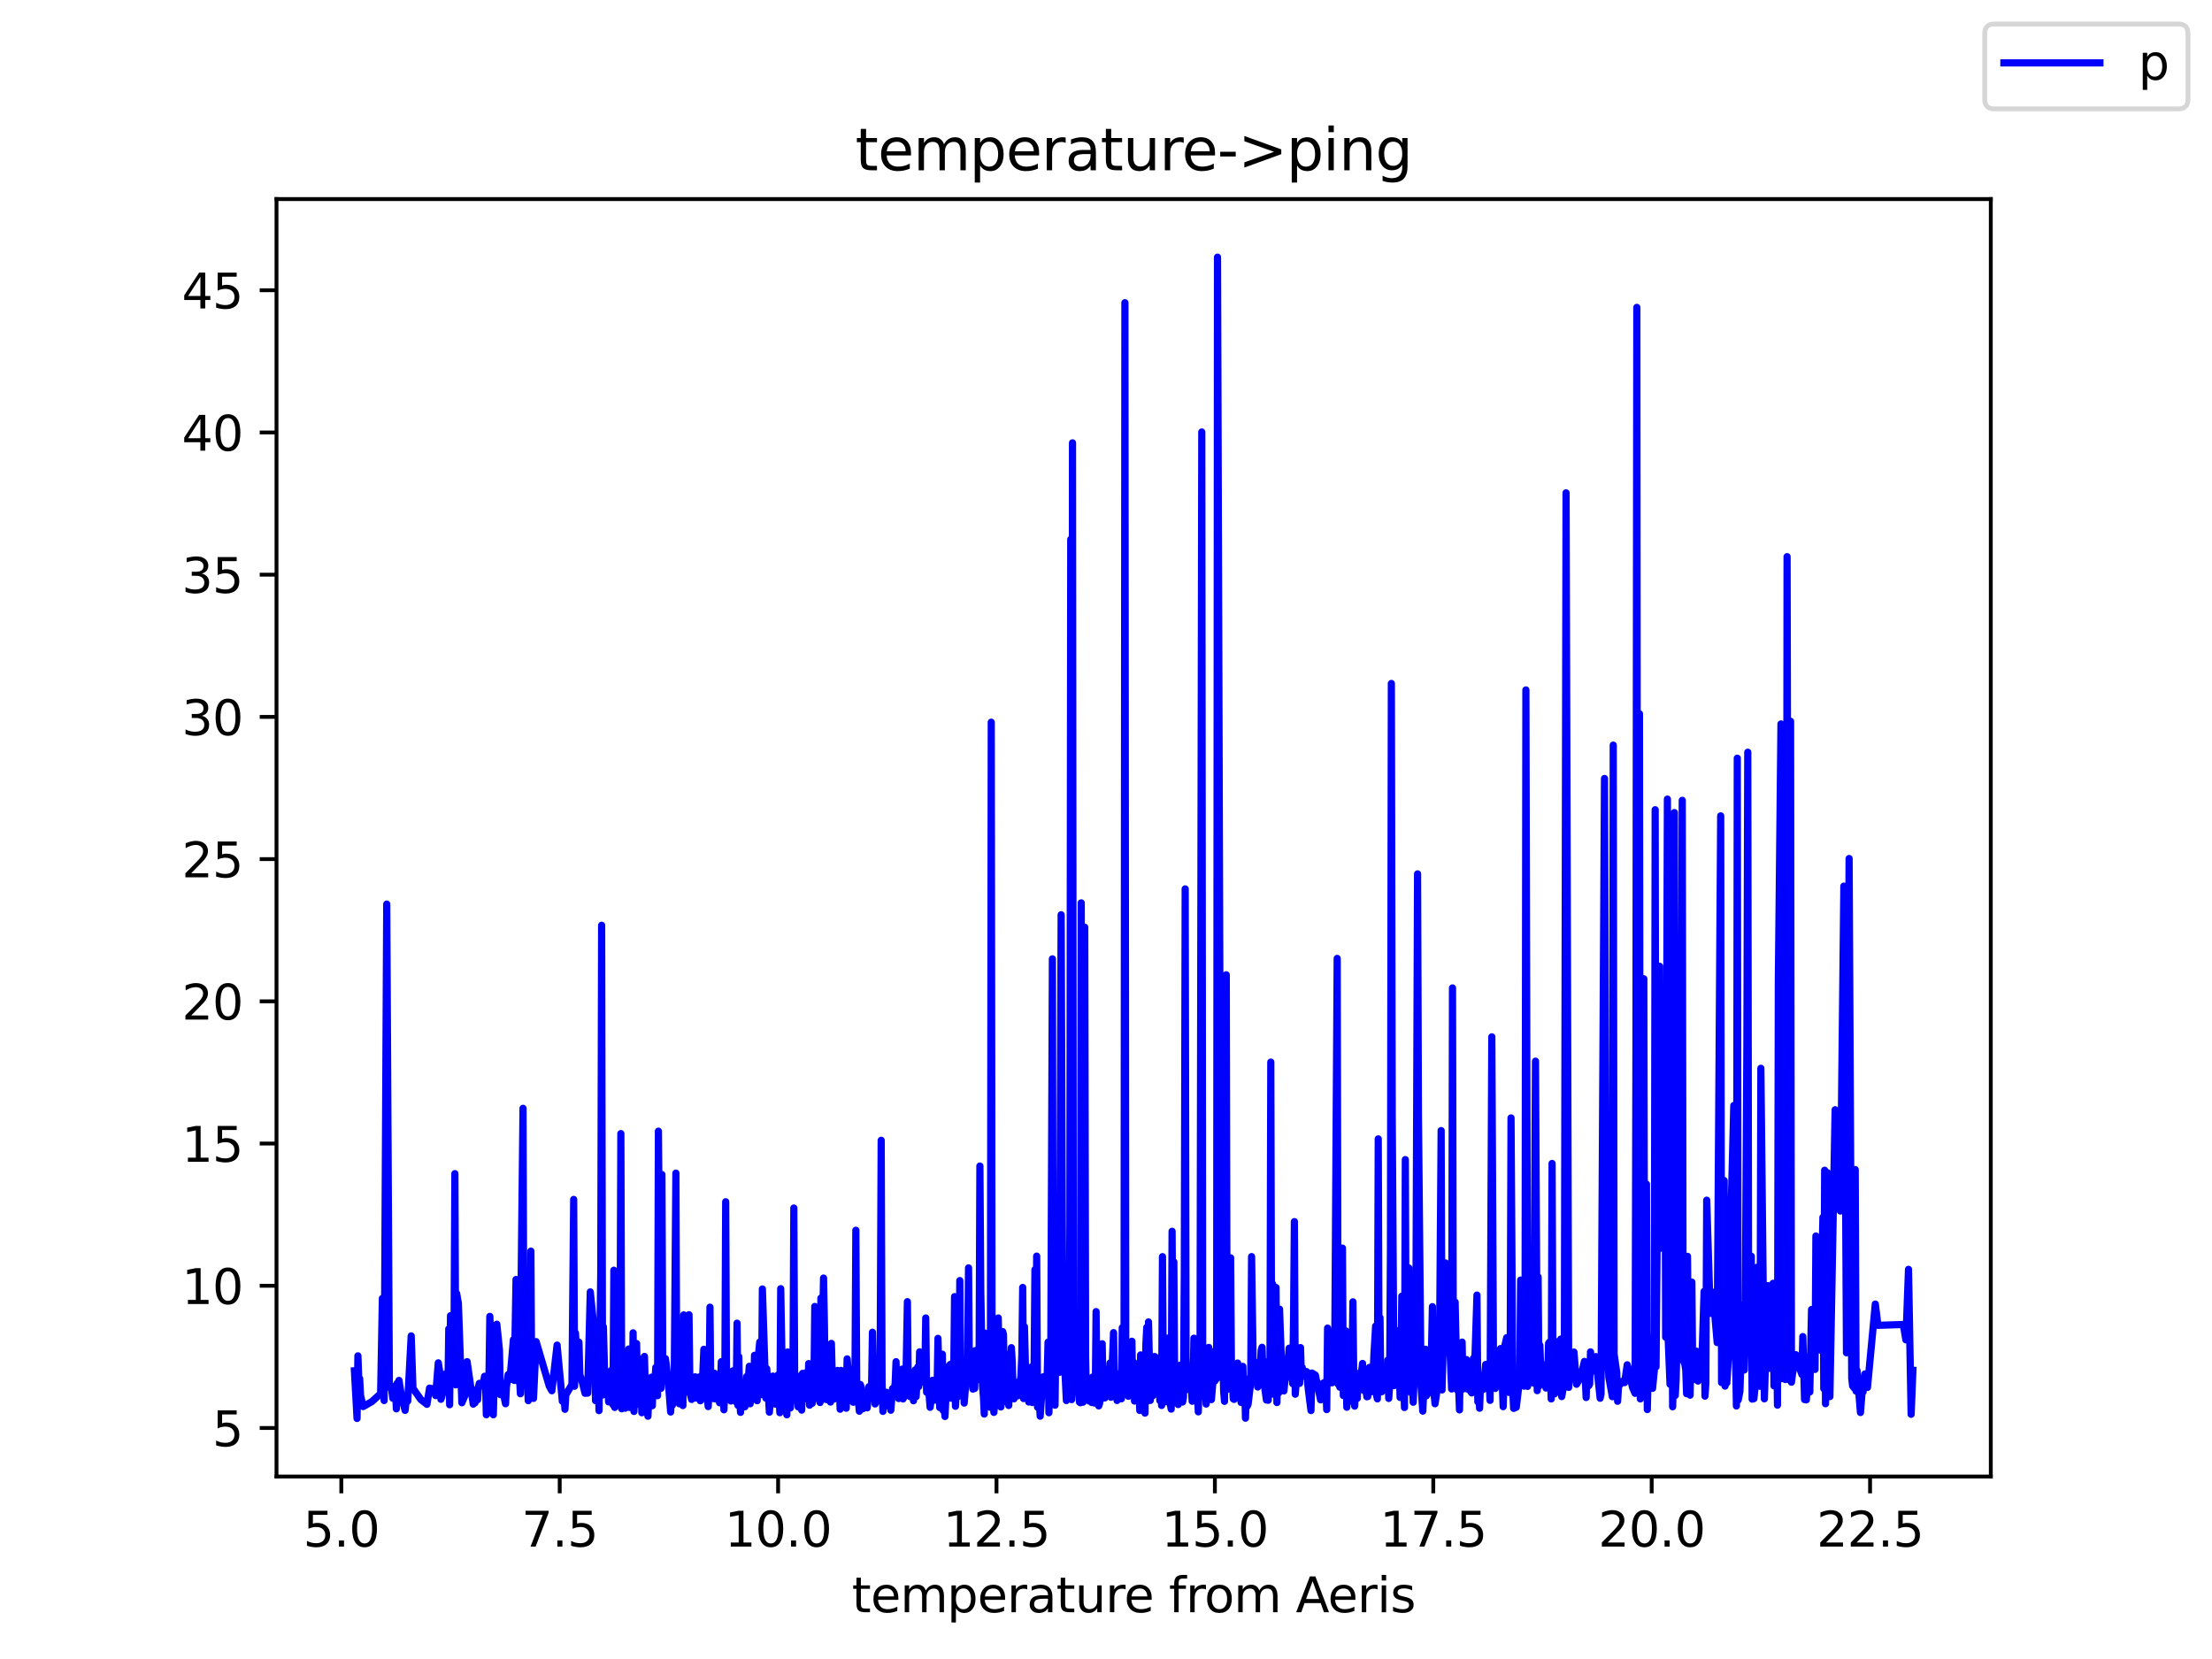 <?xml version="1.0" encoding="utf-8" standalone="no"?>
<!DOCTYPE svg PUBLIC "-//W3C//DTD SVG 1.1//EN"
  "http://www.w3.org/Graphics/SVG/1.1/DTD/svg11.dtd">
<svg height="345.6pt" version="1.1" viewBox="0 0 460.8 345.6" width="460.8pt" xmlns="http://www.w3.org/2000/svg" xmlns:xlink="http://www.w3.org/1999/xlink">
 <defs>
  <style type="text/css">*{stroke-linecap:butt;stroke-linejoin:round;}</style>
 </defs>
 <g id="figure_1">
  <g id="patch_1">
   <path d="M 0 345.6 
L 460.8 345.6 
L 460.8 0 
L 0 0 
z
" style="fill:#ffffff;"/>
  </g>
  <g id="axes_1">
   <g id="patch_2">
    <path d="M 57.6 307.584 
L 414.72 307.584 
L 414.72 41.472 
L 57.6 41.472 
z
" style="fill:#ffffff;"/>
   </g>
   <g id="matplotlib.axis_1">
    <g id="xtick_1">
     <g id="line2d_1">
      <defs>
       <path d="M 0 0 
L 0 3.5 
" id="mfbe398a4a6" style="stroke:#000000;stroke-width:0.8;"/>
      </defs>
      <g>
       <use style="stroke:#000000;stroke-width:0.8;" x="71.103" xlink:href="#mfbe398a4a6" y="307.584"/>
      </g>
     </g>
     <g id="text_1">
      <!-- 5.0 -->
      <g transform="translate(63.151 322.182)scale(0.1 -0.1)">
       <defs>
        <path d="M 691 4666 
L 3169 4666 
L 3169 4134 
L 1269 4134 
L 1269 2991 
Q 1406 3038 1543 3061 
Q 1681 3084 1819 3084 
Q 2600 3084 3056 2656 
Q 3513 2228 3513 1497 
Q 3513 744 3044 326 
Q 2575 -91 1722 -91 
Q 1428 -91 1123 -41 
Q 819 9 494 109 
L 494 744 
Q 775 591 1075 516 
Q 1375 441 1709 441 
Q 2250 441 2565 725 
Q 2881 1009 2881 1497 
Q 2881 1984 2565 2268 
Q 2250 2553 1709 2553 
Q 1456 2553 1204 2497 
Q 953 2441 691 2322 
L 691 4666 
z
" id="DejaVuSans-35" transform="scale(0.016)"/>
        <path d="M 684 794 
L 1344 794 
L 1344 0 
L 684 0 
L 684 794 
z
" id="DejaVuSans-2e" transform="scale(0.016)"/>
        <path d="M 2034 4250 
Q 1547 4250 1301 3770 
Q 1056 3291 1056 2328 
Q 1056 1369 1301 889 
Q 1547 409 2034 409 
Q 2525 409 2770 889 
Q 3016 1369 3016 2328 
Q 3016 3291 2770 3770 
Q 2525 4250 2034 4250 
z
M 2034 4750 
Q 2819 4750 3233 4129 
Q 3647 3509 3647 2328 
Q 3647 1150 3233 529 
Q 2819 -91 2034 -91 
Q 1250 -91 836 529 
Q 422 1150 422 2328 
Q 422 3509 836 4129 
Q 1250 4750 2034 4750 
z
" id="DejaVuSans-30" transform="scale(0.016)"/>
       </defs>
       <use xlink:href="#DejaVuSans-35"/>
       <use x="63.623" xlink:href="#DejaVuSans-2e"/>
       <use x="95.41" xlink:href="#DejaVuSans-30"/>
      </g>
     </g>
    </g>
    <g id="xtick_2">
     <g id="line2d_2">
      <g>
       <use style="stroke:#000000;stroke-width:0.8;" x="116.598" xlink:href="#mfbe398a4a6" y="307.584"/>
      </g>
     </g>
     <g id="text_2">
      <!-- 7.5 -->
      <g transform="translate(108.647 322.182)scale(0.1 -0.1)">
       <defs>
        <path d="M 525 4666 
L 3525 4666 
L 3525 4397 
L 1831 0 
L 1172 0 
L 2766 4134 
L 525 4134 
L 525 4666 
z
" id="DejaVuSans-37" transform="scale(0.016)"/>
       </defs>
       <use xlink:href="#DejaVuSans-37"/>
       <use x="63.623" xlink:href="#DejaVuSans-2e"/>
       <use x="95.41" xlink:href="#DejaVuSans-35"/>
      </g>
     </g>
    </g>
    <g id="xtick_3">
     <g id="line2d_3">
      <g>
       <use style="stroke:#000000;stroke-width:0.8;" x="162.094" xlink:href="#mfbe398a4a6" y="307.584"/>
      </g>
     </g>
     <g id="text_3">
      <!-- 10.0 -->
      <g transform="translate(150.961 322.182)scale(0.1 -0.1)">
       <defs>
        <path d="M 794 531 
L 1825 531 
L 1825 4091 
L 703 3866 
L 703 4441 
L 1819 4666 
L 2450 4666 
L 2450 531 
L 3481 531 
L 3481 0 
L 794 0 
L 794 531 
z
" id="DejaVuSans-31" transform="scale(0.016)"/>
       </defs>
       <use xlink:href="#DejaVuSans-31"/>
       <use x="63.623" xlink:href="#DejaVuSans-30"/>
       <use x="127.246" xlink:href="#DejaVuSans-2e"/>
       <use x="159.033" xlink:href="#DejaVuSans-30"/>
      </g>
     </g>
    </g>
    <g id="xtick_4">
     <g id="line2d_4">
      <g>
       <use style="stroke:#000000;stroke-width:0.8;" x="207.589" xlink:href="#mfbe398a4a6" y="307.584"/>
      </g>
     </g>
     <g id="text_4">
      <!-- 12.5 -->
      <g transform="translate(196.456 322.182)scale(0.1 -0.1)">
       <defs>
        <path d="M 1228 531 
L 3431 531 
L 3431 0 
L 469 0 
L 469 531 
Q 828 903 1448 1529 
Q 2069 2156 2228 2338 
Q 2531 2678 2651 2914 
Q 2772 3150 2772 3378 
Q 2772 3750 2511 3984 
Q 2250 4219 1831 4219 
Q 1534 4219 1204 4116 
Q 875 4013 500 3803 
L 500 4441 
Q 881 4594 1212 4672 
Q 1544 4750 1819 4750 
Q 2544 4750 2975 4387 
Q 3406 4025 3406 3419 
Q 3406 3131 3298 2873 
Q 3191 2616 2906 2266 
Q 2828 2175 2409 1742 
Q 1991 1309 1228 531 
z
" id="DejaVuSans-32" transform="scale(0.016)"/>
       </defs>
       <use xlink:href="#DejaVuSans-31"/>
       <use x="63.623" xlink:href="#DejaVuSans-32"/>
       <use x="127.246" xlink:href="#DejaVuSans-2e"/>
       <use x="159.033" xlink:href="#DejaVuSans-35"/>
      </g>
     </g>
    </g>
    <g id="xtick_5">
     <g id="line2d_5">
      <g>
       <use style="stroke:#000000;stroke-width:0.8;" x="253.084" xlink:href="#mfbe398a4a6" y="307.584"/>
      </g>
     </g>
     <g id="text_5">
      <!-- 15.0 -->
      <g transform="translate(241.951 322.182)scale(0.1 -0.1)">
       <use xlink:href="#DejaVuSans-31"/>
       <use x="63.623" xlink:href="#DejaVuSans-35"/>
       <use x="127.246" xlink:href="#DejaVuSans-2e"/>
       <use x="159.033" xlink:href="#DejaVuSans-30"/>
      </g>
     </g>
    </g>
    <g id="xtick_6">
     <g id="line2d_6">
      <g>
       <use style="stroke:#000000;stroke-width:0.8;" x="298.58" xlink:href="#mfbe398a4a6" y="307.584"/>
      </g>
     </g>
     <g id="text_6">
      <!-- 17.5 -->
      <g transform="translate(287.447 322.182)scale(0.1 -0.1)">
       <use xlink:href="#DejaVuSans-31"/>
       <use x="63.623" xlink:href="#DejaVuSans-37"/>
       <use x="127.246" xlink:href="#DejaVuSans-2e"/>
       <use x="159.033" xlink:href="#DejaVuSans-35"/>
      </g>
     </g>
    </g>
    <g id="xtick_7">
     <g id="line2d_7">
      <g>
       <use style="stroke:#000000;stroke-width:0.8;" x="344.075" xlink:href="#mfbe398a4a6" y="307.584"/>
      </g>
     </g>
     <g id="text_7">
      <!-- 20.0 -->
      <g transform="translate(332.942 322.182)scale(0.1 -0.1)">
       <use xlink:href="#DejaVuSans-32"/>
       <use x="63.623" xlink:href="#DejaVuSans-30"/>
       <use x="127.246" xlink:href="#DejaVuSans-2e"/>
       <use x="159.033" xlink:href="#DejaVuSans-30"/>
      </g>
     </g>
    </g>
    <g id="xtick_8">
     <g id="line2d_8">
      <g>
       <use style="stroke:#000000;stroke-width:0.8;" x="389.57" xlink:href="#mfbe398a4a6" y="307.584"/>
      </g>
     </g>
     <g id="text_8">
      <!-- 22.5 -->
      <g transform="translate(378.437 322.182)scale(0.1 -0.1)">
       <use xlink:href="#DejaVuSans-32"/>
       <use x="63.623" xlink:href="#DejaVuSans-32"/>
       <use x="127.246" xlink:href="#DejaVuSans-2e"/>
       <use x="159.033" xlink:href="#DejaVuSans-35"/>
      </g>
     </g>
    </g>
    <g id="text_9">
     <!-- temperature from Aeris -->
     <g transform="translate(177.465 335.861)scale(0.1 -0.1)">
      <defs>
       <path d="M 1172 4494 
L 1172 3500 
L 2356 3500 
L 2356 3053 
L 1172 3053 
L 1172 1153 
Q 1172 725 1289 603 
Q 1406 481 1766 481 
L 2356 481 
L 2356 0 
L 1766 0 
Q 1100 0 847 248 
Q 594 497 594 1153 
L 594 3053 
L 172 3053 
L 172 3500 
L 594 3500 
L 594 4494 
L 1172 4494 
z
" id="DejaVuSans-74" transform="scale(0.016)"/>
       <path d="M 3597 1894 
L 3597 1613 
L 953 1613 
Q 991 1019 1311 708 
Q 1631 397 2203 397 
Q 2534 397 2845 478 
Q 3156 559 3463 722 
L 3463 178 
Q 3153 47 2828 -22 
Q 2503 -91 2169 -91 
Q 1331 -91 842 396 
Q 353 884 353 1716 
Q 353 2575 817 3079 
Q 1281 3584 2069 3584 
Q 2775 3584 3186 3129 
Q 3597 2675 3597 1894 
z
M 3022 2063 
Q 3016 2534 2758 2815 
Q 2500 3097 2075 3097 
Q 1594 3097 1305 2825 
Q 1016 2553 972 2059 
L 3022 2063 
z
" id="DejaVuSans-65" transform="scale(0.016)"/>
       <path d="M 3328 2828 
Q 3544 3216 3844 3400 
Q 4144 3584 4550 3584 
Q 5097 3584 5394 3201 
Q 5691 2819 5691 2113 
L 5691 0 
L 5113 0 
L 5113 2094 
Q 5113 2597 4934 2840 
Q 4756 3084 4391 3084 
Q 3944 3084 3684 2787 
Q 3425 2491 3425 1978 
L 3425 0 
L 2847 0 
L 2847 2094 
Q 2847 2600 2669 2842 
Q 2491 3084 2119 3084 
Q 1678 3084 1418 2786 
Q 1159 2488 1159 1978 
L 1159 0 
L 581 0 
L 581 3500 
L 1159 3500 
L 1159 2956 
Q 1356 3278 1631 3431 
Q 1906 3584 2284 3584 
Q 2666 3584 2933 3390 
Q 3200 3197 3328 2828 
z
" id="DejaVuSans-6d" transform="scale(0.016)"/>
       <path d="M 1159 525 
L 1159 -1331 
L 581 -1331 
L 581 3500 
L 1159 3500 
L 1159 2969 
Q 1341 3281 1617 3432 
Q 1894 3584 2278 3584 
Q 2916 3584 3314 3078 
Q 3713 2572 3713 1747 
Q 3713 922 3314 415 
Q 2916 -91 2278 -91 
Q 1894 -91 1617 61 
Q 1341 213 1159 525 
z
M 3116 1747 
Q 3116 2381 2855 2742 
Q 2594 3103 2138 3103 
Q 1681 3103 1420 2742 
Q 1159 2381 1159 1747 
Q 1159 1113 1420 752 
Q 1681 391 2138 391 
Q 2594 391 2855 752 
Q 3116 1113 3116 1747 
z
" id="DejaVuSans-70" transform="scale(0.016)"/>
       <path d="M 2631 2963 
Q 2534 3019 2420 3045 
Q 2306 3072 2169 3072 
Q 1681 3072 1420 2755 
Q 1159 2438 1159 1844 
L 1159 0 
L 581 0 
L 581 3500 
L 1159 3500 
L 1159 2956 
Q 1341 3275 1631 3429 
Q 1922 3584 2338 3584 
Q 2397 3584 2469 3576 
Q 2541 3569 2628 3553 
L 2631 2963 
z
" id="DejaVuSans-72" transform="scale(0.016)"/>
       <path d="M 2194 1759 
Q 1497 1759 1228 1600 
Q 959 1441 959 1056 
Q 959 750 1161 570 
Q 1363 391 1709 391 
Q 2188 391 2477 730 
Q 2766 1069 2766 1631 
L 2766 1759 
L 2194 1759 
z
M 3341 1997 
L 3341 0 
L 2766 0 
L 2766 531 
Q 2569 213 2275 61 
Q 1981 -91 1556 -91 
Q 1019 -91 701 211 
Q 384 513 384 1019 
Q 384 1609 779 1909 
Q 1175 2209 1959 2209 
L 2766 2209 
L 2766 2266 
Q 2766 2663 2505 2880 
Q 2244 3097 1772 3097 
Q 1472 3097 1187 3025 
Q 903 2953 641 2809 
L 641 3341 
Q 956 3463 1253 3523 
Q 1550 3584 1831 3584 
Q 2591 3584 2966 3190 
Q 3341 2797 3341 1997 
z
" id="DejaVuSans-61" transform="scale(0.016)"/>
       <path d="M 544 1381 
L 544 3500 
L 1119 3500 
L 1119 1403 
Q 1119 906 1312 657 
Q 1506 409 1894 409 
Q 2359 409 2629 706 
Q 2900 1003 2900 1516 
L 2900 3500 
L 3475 3500 
L 3475 0 
L 2900 0 
L 2900 538 
Q 2691 219 2414 64 
Q 2138 -91 1772 -91 
Q 1169 -91 856 284 
Q 544 659 544 1381 
z
M 1991 3584 
L 1991 3584 
z
" id="DejaVuSans-75" transform="scale(0.016)"/>
       <path id="DejaVuSans-20" transform="scale(0.016)"/>
       <path d="M 2375 4863 
L 2375 4384 
L 1825 4384 
Q 1516 4384 1395 4259 
Q 1275 4134 1275 3809 
L 1275 3500 
L 2222 3500 
L 2222 3053 
L 1275 3053 
L 1275 0 
L 697 0 
L 697 3053 
L 147 3053 
L 147 3500 
L 697 3500 
L 697 3744 
Q 697 4328 969 4595 
Q 1241 4863 1831 4863 
L 2375 4863 
z
" id="DejaVuSans-66" transform="scale(0.016)"/>
       <path d="M 1959 3097 
Q 1497 3097 1228 2736 
Q 959 2375 959 1747 
Q 959 1119 1226 758 
Q 1494 397 1959 397 
Q 2419 397 2687 759 
Q 2956 1122 2956 1747 
Q 2956 2369 2687 2733 
Q 2419 3097 1959 3097 
z
M 1959 3584 
Q 2709 3584 3137 3096 
Q 3566 2609 3566 1747 
Q 3566 888 3137 398 
Q 2709 -91 1959 -91 
Q 1206 -91 779 398 
Q 353 888 353 1747 
Q 353 2609 779 3096 
Q 1206 3584 1959 3584 
z
" id="DejaVuSans-6f" transform="scale(0.016)"/>
       <path d="M 2188 4044 
L 1331 1722 
L 3047 1722 
L 2188 4044 
z
M 1831 4666 
L 2547 4666 
L 4325 0 
L 3669 0 
L 3244 1197 
L 1141 1197 
L 716 0 
L 50 0 
L 1831 4666 
z
" id="DejaVuSans-41" transform="scale(0.016)"/>
       <path d="M 603 3500 
L 1178 3500 
L 1178 0 
L 603 0 
L 603 3500 
z
M 603 4863 
L 1178 4863 
L 1178 4134 
L 603 4134 
L 603 4863 
z
" id="DejaVuSans-69" transform="scale(0.016)"/>
       <path d="M 2834 3397 
L 2834 2853 
Q 2591 2978 2328 3040 
Q 2066 3103 1784 3103 
Q 1356 3103 1142 2972 
Q 928 2841 928 2578 
Q 928 2378 1081 2264 
Q 1234 2150 1697 2047 
L 1894 2003 
Q 2506 1872 2764 1633 
Q 3022 1394 3022 966 
Q 3022 478 2636 193 
Q 2250 -91 1575 -91 
Q 1294 -91 989 -36 
Q 684 19 347 128 
L 347 722 
Q 666 556 975 473 
Q 1284 391 1588 391 
Q 1994 391 2212 530 
Q 2431 669 2431 922 
Q 2431 1156 2273 1281 
Q 2116 1406 1581 1522 
L 1381 1569 
Q 847 1681 609 1914 
Q 372 2147 372 2553 
Q 372 3047 722 3315 
Q 1072 3584 1716 3584 
Q 2034 3584 2315 3537 
Q 2597 3491 2834 3397 
z
" id="DejaVuSans-73" transform="scale(0.016)"/>
      </defs>
      <use xlink:href="#DejaVuSans-74"/>
      <use x="39.209" xlink:href="#DejaVuSans-65"/>
      <use x="100.732" xlink:href="#DejaVuSans-6d"/>
      <use x="198.145" xlink:href="#DejaVuSans-70"/>
      <use x="261.621" xlink:href="#DejaVuSans-65"/>
      <use x="323.145" xlink:href="#DejaVuSans-72"/>
      <use x="364.258" xlink:href="#DejaVuSans-61"/>
      <use x="425.537" xlink:href="#DejaVuSans-74"/>
      <use x="464.746" xlink:href="#DejaVuSans-75"/>
      <use x="528.125" xlink:href="#DejaVuSans-72"/>
      <use x="566.988" xlink:href="#DejaVuSans-65"/>
      <use x="628.512" xlink:href="#DejaVuSans-20"/>
      <use x="660.299" xlink:href="#DejaVuSans-66"/>
      <use x="695.504" xlink:href="#DejaVuSans-72"/>
      <use x="734.367" xlink:href="#DejaVuSans-6f"/>
      <use x="795.549" xlink:href="#DejaVuSans-6d"/>
      <use x="892.961" xlink:href="#DejaVuSans-20"/>
      <use x="924.748" xlink:href="#DejaVuSans-41"/>
      <use x="991.406" xlink:href="#DejaVuSans-65"/>
      <use x="1052.93" xlink:href="#DejaVuSans-72"/>
      <use x="1094.043" xlink:href="#DejaVuSans-69"/>
      <use x="1121.826" xlink:href="#DejaVuSans-73"/>
     </g>
    </g>
   </g>
   <g id="matplotlib.axis_2">
    <g id="ytick_1">
     <g id="line2d_9">
      <defs>
       <path d="M 0 0 
L -3.5 0 
" id="m0616dccb7a" style="stroke:#000000;stroke-width:0.8;"/>
      </defs>
      <g>
       <use style="stroke:#000000;stroke-width:0.8;" x="57.6" xlink:href="#m0616dccb7a" y="297.473"/>
      </g>
     </g>
     <g id="text_10">
      <!-- 5 -->
      <g transform="translate(44.237 301.272)scale(0.1 -0.1)">
       <use xlink:href="#DejaVuSans-35"/>
      </g>
     </g>
    </g>
    <g id="ytick_2">
     <g id="line2d_10">
      <g>
       <use style="stroke:#000000;stroke-width:0.8;" x="57.6" xlink:href="#m0616dccb7a" y="267.846"/>
      </g>
     </g>
     <g id="text_11">
      <!-- 10 -->
      <g transform="translate(37.875 271.645)scale(0.1 -0.1)">
       <use xlink:href="#DejaVuSans-31"/>
       <use x="63.623" xlink:href="#DejaVuSans-30"/>
      </g>
     </g>
    </g>
    <g id="ytick_3">
     <g id="line2d_11">
      <g>
       <use style="stroke:#000000;stroke-width:0.8;" x="57.6" xlink:href="#m0616dccb7a" y="238.22"/>
      </g>
     </g>
     <g id="text_12">
      <!-- 15 -->
      <g transform="translate(37.875 242.019)scale(0.1 -0.1)">
       <use xlink:href="#DejaVuSans-31"/>
       <use x="63.623" xlink:href="#DejaVuSans-35"/>
      </g>
     </g>
    </g>
    <g id="ytick_4">
     <g id="line2d_12">
      <g>
       <use style="stroke:#000000;stroke-width:0.8;" x="57.6" xlink:href="#m0616dccb7a" y="208.593"/>
      </g>
     </g>
     <g id="text_13">
      <!-- 20 -->
      <g transform="translate(37.875 212.392)scale(0.1 -0.1)">
       <use xlink:href="#DejaVuSans-32"/>
       <use x="63.623" xlink:href="#DejaVuSans-30"/>
      </g>
     </g>
    </g>
    <g id="ytick_5">
     <g id="line2d_13">
      <g>
       <use style="stroke:#000000;stroke-width:0.8;" x="57.6" xlink:href="#m0616dccb7a" y="178.966"/>
      </g>
     </g>
     <g id="text_14">
      <!-- 25 -->
      <g transform="translate(37.875 182.765)scale(0.1 -0.1)">
       <use xlink:href="#DejaVuSans-32"/>
       <use x="63.623" xlink:href="#DejaVuSans-35"/>
      </g>
     </g>
    </g>
    <g id="ytick_6">
     <g id="line2d_14">
      <g>
       <use style="stroke:#000000;stroke-width:0.8;" x="57.6" xlink:href="#m0616dccb7a" y="149.339"/>
      </g>
     </g>
     <g id="text_15">
      <!-- 30 -->
      <g transform="translate(37.875 153.139)scale(0.1 -0.1)">
       <defs>
        <path d="M 2597 2516 
Q 3050 2419 3304 2112 
Q 3559 1806 3559 1356 
Q 3559 666 3084 287 
Q 2609 -91 1734 -91 
Q 1441 -91 1130 -33 
Q 819 25 488 141 
L 488 750 
Q 750 597 1062 519 
Q 1375 441 1716 441 
Q 2309 441 2620 675 
Q 2931 909 2931 1356 
Q 2931 1769 2642 2001 
Q 2353 2234 1838 2234 
L 1294 2234 
L 1294 2753 
L 1863 2753 
Q 2328 2753 2575 2939 
Q 2822 3125 2822 3475 
Q 2822 3834 2567 4026 
Q 2313 4219 1838 4219 
Q 1578 4219 1281 4162 
Q 984 4106 628 3988 
L 628 4550 
Q 988 4650 1302 4700 
Q 1616 4750 1894 4750 
Q 2613 4750 3031 4423 
Q 3450 4097 3450 3541 
Q 3450 3153 3228 2886 
Q 3006 2619 2597 2516 
z
" id="DejaVuSans-33" transform="scale(0.016)"/>
       </defs>
       <use xlink:href="#DejaVuSans-33"/>
       <use x="63.623" xlink:href="#DejaVuSans-30"/>
      </g>
     </g>
    </g>
    <g id="ytick_7">
     <g id="line2d_15">
      <g>
       <use style="stroke:#000000;stroke-width:0.8;" x="57.6" xlink:href="#m0616dccb7a" y="119.713"/>
      </g>
     </g>
     <g id="text_16">
      <!-- 35 -->
      <g transform="translate(37.875 123.512)scale(0.1 -0.1)">
       <use xlink:href="#DejaVuSans-33"/>
       <use x="63.623" xlink:href="#DejaVuSans-35"/>
      </g>
     </g>
    </g>
    <g id="ytick_8">
     <g id="line2d_16">
      <g>
       <use style="stroke:#000000;stroke-width:0.8;" x="57.6" xlink:href="#m0616dccb7a" y="90.086"/>
      </g>
     </g>
     <g id="text_17">
      <!-- 40 -->
      <g transform="translate(37.875 93.885)scale(0.1 -0.1)">
       <defs>
        <path d="M 2419 4116 
L 825 1625 
L 2419 1625 
L 2419 4116 
z
M 2253 4666 
L 3047 4666 
L 3047 1625 
L 3713 1625 
L 3713 1100 
L 3047 1100 
L 3047 0 
L 2419 0 
L 2419 1100 
L 313 1100 
L 313 1709 
L 2253 4666 
z
" id="DejaVuSans-34" transform="scale(0.016)"/>
       </defs>
       <use xlink:href="#DejaVuSans-34"/>
       <use x="63.623" xlink:href="#DejaVuSans-30"/>
      </g>
     </g>
    </g>
    <g id="ytick_9">
     <g id="line2d_17">
      <g>
       <use style="stroke:#000000;stroke-width:0.8;" x="57.6" xlink:href="#m0616dccb7a" y="60.459"/>
      </g>
     </g>
     <g id="text_18">
      <!-- 45 -->
      <g transform="translate(37.875 64.258)scale(0.1 -0.1)">
       <use xlink:href="#DejaVuSans-34"/>
       <use x="63.623" xlink:href="#DejaVuSans-35"/>
      </g>
     </g>
    </g>
   </g>
   <g id="line2d_18">
    <path clip-path="url(#p520a87a17a)" d="M 73.833 285.563 
L 74.197 292.164 
L 74.379 295.488 
L 74.561 282.446 
L 74.743 287.601 
L 74.925 287.187 
L 75.107 290.694 
L 75.653 293.017 
L 77.472 291.974 
L 79.292 290.321 
L 79.656 270.477 
L 80.02 291.761 
L 80.566 188.34 
L 81.112 289.006 
L 81.476 288.68 
L 81.84 291.293 
L 82.386 288.958 
L 82.568 293.491 
L 82.75 288.141 
L 82.932 288.366 
L 83.114 287.566 
L 83.66 290.943 
L 84.388 293.811 
L 84.57 292.235 
L 84.934 291.874 
L 85.662 278.293 
L 86.025 289.207 
L 87.663 291.548 
L 88.937 292.543 
L 89.483 289.166 
L 90.575 289.42 
L 90.757 290.73 
L 91.303 283.904 
L 91.667 286.179 
L 91.849 291.5 
L 92.031 291.014 
L 92.395 288.354 
L 92.759 289.853 
L 92.941 286.114 
L 93.305 290.167 
L 93.487 276.835 
L 93.669 292.632 
L 93.851 274.068 
L 94.215 283.892 
L 94.579 279.549 
L 94.761 244.489 
L 94.943 288.49 
L 95.125 269.458 
L 95.488 271.514 
L 96.216 292.223 
L 96.944 290.481 
L 97.308 283.655 
L 98.582 292.513 
L 98.764 290.765 
L 98.946 292.253 
L 99.31 289.444 
L 99.492 291.607 
L 99.674 288.834 
L 99.856 288.176 
L 100.584 288.709 
L 100.948 286.701 
L 101.13 286.748 
L 101.312 294.718 
L 101.858 287.353 
L 102.04 274.228 
L 102.586 285.486 
L 102.768 294.724 
L 103.132 280.769 
L 103.314 287.287 
L 103.496 275.857 
L 104.042 281.22 
L 104.224 290.528 
L 104.406 289.189 
L 104.77 289.823 
L 105.315 292.431 
L 105.497 288.911 
L 105.861 286.345 
L 106.225 287.406 
L 106.953 279.081 
L 107.135 287.566 
L 107.499 266.543 
L 107.681 287.607 
L 108.227 286.956 
L 108.409 290.345 
L 108.591 264.35 
L 108.955 230.884 
L 109.137 286.162 
L 109.319 287.773 
L 109.501 283.501 
L 109.683 287.595 
L 109.865 288.064 
L 110.047 291.785 
L 110.229 291.097 
L 110.411 288.253 
L 110.593 260.635 
L 110.775 290.629 
L 110.957 289.681 
L 111.139 291.311 
L 111.685 279.484 
L 114.415 288.739 
L 114.96 289.717 
L 116.052 280.207 
L 117.144 291.909 
L 117.508 290.884 
L 117.69 293.58 
L 117.872 290.57 
L 119.146 288.407 
L 119.51 249.863 
L 119.692 288.781 
L 119.874 277.676 
L 120.42 286.156 
L 120.602 279.596 
L 120.784 286.339 
L 121.33 288.04 
L 121.876 290.244 
L 122.422 290.209 
L 122.968 269.126 
L 123.514 274.495 
L 123.878 283.886 
L 124.06 291.785 
L 124.242 284.295 
L 124.605 285.083 
L 124.787 293.859 
L 125.151 265.186 
L 125.333 192.748 
L 125.515 290.611 
L 125.697 276.414 
L 126.061 290.487 
L 126.425 288.573 
L 126.607 288.194 
L 126.789 292.039 
L 127.335 285.486 
L 127.699 292.644 
L 127.881 264.611 
L 128.063 293.195 
L 128.609 286.452 
L 128.791 281.356 
L 128.973 285.812 
L 129.155 284.099 
L 129.337 236.146 
L 129.519 293.479 
L 129.701 289.729 
L 130.065 289.462 
L 130.247 293.355 
L 130.611 288.739 
L 130.793 287.939 
L 130.975 281.018 
L 131.157 293.201 
L 131.339 286.239 
L 131.521 290.611 
L 131.703 290.736 
L 131.885 277.653 
L 132.067 294.03 
L 132.431 285.296 
L 132.613 279.887 
L 132.795 289.391 
L 133.341 292.656 
L 133.523 283.14 
L 133.705 294.303 
L 134.069 288.431 
L 134.251 282.571 
L 134.432 289.61 
L 134.614 292.259 
L 134.796 293.183 
L 134.978 295.026 
L 135.16 291.263 
L 135.342 290.019 
L 135.524 291.198 
L 135.706 286.89 
L 135.888 292.839 
L 136.07 287.246 
L 136.252 290.428 
L 136.616 284.858 
L 136.798 285.433 
L 136.98 290.754 
L 137.162 235.642 
L 137.526 281.214 
L 137.708 289.213 
L 137.89 244.678 
L 138.072 286.464 
L 138.436 287.038 
L 138.618 283.033 
L 138.8 284.331 
L 139.346 289.444 
L 139.71 294.149 
L 139.892 289.545 
L 140.074 292.715 
L 140.438 289.557 
L 140.802 244.382 
L 140.984 290.291 
L 141.348 279.75 
L 141.53 292.436 
L 141.894 286.162 
L 142.258 292.804 
L 142.44 273.914 
L 142.622 284.099 
L 142.804 286.541 
L 142.986 287.175 
L 143.168 285.64 
L 143.35 290.043 
L 143.532 273.884 
L 143.714 288.834 
L 143.896 290.789 
L 144.077 291.53 
L 144.259 291.151 
L 144.441 286.967 
L 144.623 288.994 
L 144.805 286.819 
L 144.987 291.245 
L 145.533 288.686 
L 145.715 286.831 
L 145.897 291.808 
L 146.079 289.764 
L 146.261 289.551 
L 146.625 281.083 
L 146.807 288.443 
L 146.989 290.232 
L 147.171 285.966 
L 147.353 291.595 
L 147.535 293.017 
L 147.717 288.395 
L 147.899 272.308 
L 148.081 290.487 
L 148.263 288.075 
L 148.627 291.352 
L 148.809 286.055 
L 148.991 291.423 
L 149.173 290.683 
L 149.537 291.506 
L 149.719 287.803 
L 149.901 292.223 
L 150.083 289.012 
L 150.265 283.661 
L 150.811 293.681 
L 150.993 289.243 
L 151.175 250.349 
L 151.357 290.315 
L 151.539 288.698 
L 151.903 289.794 
L 152.267 291.856 
L 152.449 285.711 
L 152.813 285.527 
L 152.995 289.278 
L 153.177 288.366 
L 153.359 292.075 
L 153.541 275.644 
L 153.722 292.756 
L 153.904 282.624 
L 154.086 291.767 
L 154.268 294.22 
L 154.45 289.705 
L 154.632 288.828 
L 154.814 290.043 
L 154.996 292.934 
L 155.178 293.059 
L 155.542 286.76 
L 155.724 287.027 
L 155.906 287.05 
L 156.088 284.621 
L 156.27 292.436 
L 156.452 289.746 
L 156.634 285.249 
L 156.998 291.186 
L 157.18 282.334 
L 157.544 291.637 
L 157.726 291.797 
L 157.908 288.413 
L 158.09 281.35 
L 158.272 279.561 
L 158.454 289.278 
L 158.636 290.523 
L 158.818 268.516 
L 159.546 291.257 
L 159.728 285.125 
L 160.274 294.184 
L 160.638 289.622 
L 161.002 286.665 
L 161.184 288.212 
L 161.366 292.057 
L 161.548 292.513 
L 161.73 292.01 
L 161.912 290.066 
L 162.094 286.41 
L 162.458 294.291 
L 162.64 268.457 
L 163.004 289.106 
L 163.186 290.315 
L 163.368 284.265 
L 163.731 292.401 
L 163.913 294.73 
L 164.095 281.64 
L 164.277 284.431 
L 164.641 293.302 
L 165.187 286.689 
L 165.369 251.652 
L 165.551 289.302 
L 165.733 287.074 
L 165.915 286.559 
L 166.279 293.082 
L 166.461 288.514 
L 166.643 288.425 
L 167.007 293.752 
L 167.189 286.096 
L 167.371 291.026 
L 167.553 290.771 
L 167.735 286.025 
L 167.917 291.394 
L 168.099 290.149 
L 168.281 290.7 
L 168.463 284.058 
L 168.645 292.727 
L 168.827 284.141 
L 169.009 292.413 
L 169.191 292.353 
L 169.373 288.982 
L 169.555 288.502 
L 169.737 272.16 
L 169.919 289.752 
L 170.101 284.947 
L 170.465 291.05 
L 170.829 292.17 
L 171.011 270.418 
L 171.193 285.539 
L 171.557 266.246 
L 171.739 275.81 
L 171.921 291.488 
L 172.467 291.613 
L 172.649 284.965 
L 172.831 284.805 
L 173.013 292.081 
L 173.194 279.851 
L 173.376 286.961 
L 173.74 291.453 
L 173.922 289.237 
L 174.104 289.118 
L 174.286 289.966 
L 174.468 285.486 
L 174.65 289.8 
L 174.832 286.766 
L 175.014 293.568 
L 175.196 285.48 
L 175.742 289.569 
L 175.924 289.403 
L 176.288 293.361 
L 176.47 283.08 
L 177.016 289.16 
L 177.198 288.917 
L 177.744 292.111 
L 177.926 286.772 
L 178.108 287.068 
L 178.29 256.286 
L 178.472 289.106 
L 178.654 290.209 
L 179.018 293.977 
L 179.2 288.401 
L 179.382 288.846 
L 179.564 289.693 
L 179.746 293.479 
L 179.928 292.786 
L 180.11 290.475 
L 180.292 290.291 
L 180.656 293.278 
L 181.02 288.863 
L 181.202 290.558 
L 181.384 290.635 
L 181.566 289.071 
L 181.748 277.528 
L 181.93 290.777 
L 182.112 286.76 
L 182.294 292.472 
L 182.658 291.346 
L 183.021 286.671 
L 183.203 291.844 
L 183.385 276.9 
L 183.567 237.544 
L 183.749 288.17 
L 183.931 294.019 
L 184.113 291.554 
L 184.295 290.884 
L 184.477 292.887 
L 184.659 290.037 
L 184.841 292.579 
L 185.023 290.76 
L 185.205 290.351 
L 185.569 293.776 
L 185.933 289.266 
L 186.115 290.238 
L 186.479 288.235 
L 186.661 283.667 
L 186.843 290.718 
L 187.207 291.346 
L 187.389 289.74 
L 187.571 285.806 
L 187.935 285.213 
L 188.117 291.429 
L 188.299 291.062 
L 188.481 289.468 
L 188.663 290.688 
L 189.027 271.159 
L 189.209 289.172 
L 189.573 290.931 
L 189.937 287.761 
L 190.301 291.802 
L 190.483 290.392 
L 190.665 285.368 
L 190.847 290.937 
L 191.211 284.739 
L 191.393 288.84 
L 191.575 281.617 
L 191.757 288.058 
L 192.303 287.37 
L 192.485 284.017 
L 192.666 286.772 
L 192.848 274.554 
L 193.03 290.031 
L 193.212 290.12 
L 193.394 288.65 
L 193.758 293.171 
L 193.94 291.921 
L 194.304 287.53 
L 194.486 287.655 
L 194.85 291.672 
L 195.032 288.543 
L 195.214 289.58 
L 195.396 278.802 
L 195.76 293.219 
L 195.942 290.09 
L 196.124 291.085 
L 196.306 282.103 
L 196.488 293.847 
L 196.67 291.719 
L 196.852 295.073 
L 197.034 291.453 
L 197.216 290.659 
L 197.398 284.757 
L 197.58 290.582 
L 197.944 284.236 
L 198.126 291.275 
L 198.308 291.044 
L 198.672 286.997 
L 198.854 270.11 
L 199.036 292.958 
L 199.218 290.203 
L 199.4 284.811 
L 199.582 290.925 
L 199.764 287.915 
L 199.946 266.768 
L 200.128 289.035 
L 200.31 290.155 
L 200.492 287.696 
L 200.674 283.537 
L 200.856 292.288 
L 201.22 287.767 
L 201.584 283.003 
L 201.766 264.125 
L 201.948 286.333 
L 202.13 286.013 
L 202.311 284.153 
L 202.675 289.379 
L 202.857 284.811 
L 203.039 289.249 
L 203.221 281.338 
L 203.585 287.447 
L 203.767 286.357 
L 203.949 287.382 
L 204.131 242.906 
L 204.313 269.102 
L 204.677 288.792 
L 204.859 290.831 
L 205.041 294.57 
L 205.223 277.712 
L 205.405 292.833 
L 205.587 284.787 
L 205.769 286.92 
L 205.951 287.311 
L 206.315 293.171 
L 206.497 150.447 
L 206.679 293.159 
L 206.861 290.019 
L 207.043 294.226 
L 207.407 289.717 
L 207.589 289.734 
L 207.953 274.554 
L 208.135 284.846 
L 208.317 287.767 
L 208.499 293.094 
L 208.681 290.991 
L 208.863 277.386 
L 209.045 278.002 
L 209.227 289.628 
L 209.409 291.956 
L 209.773 282.138 
L 210.137 292.786 
L 210.319 286.944 
L 210.501 286.404 
L 210.683 280.746 
L 210.865 283.543 
L 211.047 289.954 
L 211.229 291.405 
L 211.775 287.969 
L 211.956 290.801 
L 212.32 289.966 
L 212.684 286.535 
L 212.866 282.251 
L 213.048 268.196 
L 213.23 291.346 
L 213.412 276.397 
L 213.776 291.014 
L 214.14 290.268 
L 214.322 292.069 
L 214.504 285.29 
L 214.686 291.417 
L 214.868 284.757 
L 215.05 292.176 
L 215.232 285.326 
L 215.414 286.718 
L 215.596 264.498 
L 215.778 289.598 
L 215.96 261.672 
L 216.142 293.142 
L 216.324 290.345 
L 216.506 291.885 
L 216.688 295.02 
L 217.052 289.711 
L 217.234 289.557 
L 217.416 286.778 
L 217.598 290.706 
L 217.78 287.548 
L 217.962 288.372 
L 218.144 287.038 
L 218.326 279.608 
L 218.508 294.303 
L 218.69 287.068 
L 218.872 288.893 
L 219.236 199.746 
L 219.418 291.642 
L 219.6 291.968 
L 219.782 292.733 
L 219.964 278.518 
L 220.146 277.712 
L 220.328 284.775 
L 220.51 255.285 
L 220.692 285.883 
L 221.056 190.562 
L 221.42 285.859 
L 221.601 280.669 
L 222.147 291.761 
L 222.329 274.643 
L 222.693 290.262 
L 222.875 255.296 
L 223.057 112.365 
L 223.239 291.565 
L 223.421 92.255 
L 223.603 286.92 
L 223.785 289.492 
L 224.149 290.013 
L 224.513 289.598 
L 224.695 289.782 
L 224.877 292.093 
L 225.059 292.223 
L 225.241 188.085 
L 225.423 282.707 
L 225.605 292.099 
L 225.787 282.831 
L 225.969 193.151 
L 226.151 282.671 
L 226.333 291.423 
L 226.515 288.603 
L 226.697 287.631 
L 226.879 291.856 
L 227.061 287.222 
L 227.425 292.17 
L 227.607 286.855 
L 227.971 292.276 
L 228.153 292.223 
L 228.335 273.232 
L 228.517 292.063 
L 228.699 289.989 
L 228.881 292.881 
L 229.063 292.353 
L 229.245 288.508 
L 229.427 291.459 
L 229.609 279.928 
L 229.791 289.894 
L 229.973 287.139 
L 230.155 291.216 
L 230.337 289.936 
L 230.519 289.497 
L 230.883 290.268 
L 231.247 283.934 
L 231.428 291.074 
L 231.974 277.611 
L 232.156 288.378 
L 232.338 290.339 
L 232.52 286.114 
L 232.702 291.749 
L 232.884 287.791 
L 233.066 289.806 
L 233.248 289.361 
L 233.43 287.05 
L 233.612 291.394 
L 233.794 276.58 
L 233.976 289.936 
L 234.158 287.358 
L 234.34 63.06 
L 234.522 290.054 
L 234.886 287.927 
L 235.068 290.872 
L 235.25 290.019 
L 235.432 289.936 
L 235.796 279.407 
L 235.978 290.688 
L 236.16 283.774 
L 236.342 291.868 
L 236.524 290.41 
L 236.706 284.23 
L 236.888 290.422 
L 237.252 287.661 
L 237.434 293.829 
L 237.616 282.251 
L 237.798 283.305 
L 238.162 291.642 
L 238.344 291.536 
L 238.526 294.38 
L 238.708 280.088 
L 238.89 276.521 
L 239.072 291.832 
L 239.254 275.377 
L 239.618 291.737 
L 239.8 290.303 
L 240.164 290.742 
L 240.346 290.161 
L 240.528 282.583 
L 240.71 290.333 
L 241.073 289.983 
L 241.437 285.101 
L 241.619 291.779 
L 241.801 282.589 
L 241.983 292.792 
L 242.165 261.785 
L 242.347 289.355 
L 242.529 288.514 
L 242.893 291.998 
L 243.257 278.755 
L 243.439 281.018 
L 243.621 292.134 
L 243.803 292.614 
L 243.985 293.544 
L 244.167 256.499 
L 244.349 285.095 
L 244.531 262.875 
L 244.713 289.61 
L 244.895 287.501 
L 245.077 289.883 
L 245.259 288.668 
L 245.441 292.591 
L 245.805 284.408 
L 246.169 290.38 
L 246.351 292.063 
L 246.533 291.109 
L 246.715 265.026 
L 246.897 185.176 
L 247.079 282.677 
L 247.261 289.462 
L 247.443 289.415 
L 247.807 287.524 
L 247.989 289.337 
L 248.171 288.798 
L 248.353 291.909 
L 248.535 288.816 
L 248.717 278.773 
L 249.081 289.983 
L 249.263 286.268 
L 249.627 294.113 
L 249.991 281.587 
L 250.355 89.991 
L 250.537 280.817 
L 250.719 289.734 
L 250.9 285.889 
L 251.264 292.49 
L 251.446 288.626 
L 251.628 290.54 
L 251.81 280.686 
L 251.992 287.43 
L 252.174 281.469 
L 252.356 291.565 
L 252.902 285.125 
L 253.084 287.678 
L 253.266 285.125 
L 253.448 287.204 
L 253.63 53.568 
L 254.358 281.018 
L 254.54 277.155 
L 254.722 280.71 
L 254.904 289.746 
L 255.086 291.927 
L 255.45 203.07 
L 255.632 289.468 
L 255.814 286.002 
L 256.36 262.034 
L 256.542 286.718 
L 256.724 287.554 
L 256.906 291.411 
L 257.088 291.524 
L 257.27 288.863 
L 257.816 283.945 
L 258.18 291.234 
L 258.362 289.29 
L 258.544 292.158 
L 258.726 286.464 
L 258.908 284.639 
L 259.09 290.647 
L 259.272 287.127 
L 259.454 295.435 
L 259.636 289.823 
L 259.818 292.94 
L 260 292.513 
L 260.545 288.016 
L 260.727 261.773 
L 261.091 286.452 
L 261.273 287.145 
L 261.455 283.797 
L 261.819 285.445 
L 262.001 288.94 
L 262.365 283.637 
L 262.547 285.172 
L 262.729 281.261 
L 262.911 280.663 
L 263.093 286.227 
L 263.275 284.651 
L 263.457 289.041 
L 263.821 291.654 
L 264.003 289.118 
L 264.185 291.708 
L 264.367 283.436 
L 264.549 289.136 
L 264.731 221.255 
L 264.913 290.422 
L 265.095 267.455 
L 265.277 280.633 
L 265.641 290.582 
L 265.823 268.208 
L 266.005 292.176 
L 266.187 283.945 
L 266.369 290.167 
L 266.551 272.717 
L 267.097 287.915 
L 267.461 289.764 
L 267.643 287.892 
L 268.189 285.296 
L 268.553 280.852 
L 268.917 282.417 
L 269.099 281.22 
L 269.281 288.235 
L 269.463 275.526 
L 269.645 254.485 
L 269.827 290.44 
L 270.19 285.978 
L 270.736 288.182 
L 270.918 280.728 
L 271.1 286.428 
L 271.282 284.882 
L 271.464 286.707 
L 271.646 286.404 
L 271.828 285.664 
L 272.192 285.735 
L 272.556 289.521 
L 273.102 293.841 
L 273.284 286.019 
L 274.012 286.452 
L 275.104 291.613 
L 275.468 288.235 
L 276.196 287.85 
L 276.378 293.645 
L 276.56 276.669 
L 277.288 287.625 
L 277.47 288.069 
L 278.016 287.364 
L 278.562 199.657 
L 278.744 288.342 
L 278.926 268.557 
L 279.108 288.976 
L 279.654 260.001 
L 279.835 290.718 
L 280.199 288.958 
L 280.381 277.268 
L 280.563 293.153 
L 280.927 287.115 
L 281.109 291.933 
L 281.291 288.662 
L 281.655 285.148 
L 281.837 271.194 
L 282.019 288.004 
L 282.201 292.922 
L 282.383 288.988 
L 282.747 291.305 
L 282.929 286.92 
L 283.111 287.24 
L 283.293 285.96 
L 283.475 287.281 
L 283.839 284.028 
L 284.021 289.61 
L 284.385 288.549 
L 284.749 290.973 
L 284.931 290.931 
L 285.295 284.84 
L 285.477 290.019 
L 285.659 289.871 
L 286.023 287.133 
L 286.205 282.34 
L 286.569 276.248 
L 286.751 290.635 
L 286.933 291.411 
L 287.115 237.248 
L 287.297 288.751 
L 287.479 274.5 
L 287.661 289.96 
L 287.843 289.924 
L 288.025 286.321 
L 288.389 288.034 
L 288.753 286.641 
L 288.935 289.308 
L 289.117 283.323 
L 289.299 291.322 
L 289.481 288.692 
L 289.662 260.066 
L 289.844 142.377 
L 290.026 232.632 
L 290.39 288.662 
L 290.572 288.283 
L 290.936 284.733 
L 291.118 278.761 
L 291.3 277.179 
L 291.664 291.115 
L 291.846 283.845 
L 292.028 270.015 
L 292.574 293.213 
L 292.756 241.567 
L 292.938 289.42 
L 293.12 289.812 
L 293.302 288.259 
L 293.484 264.137 
L 293.666 284.574 
L 293.848 285.219 
L 294.03 290.203 
L 294.212 284.52 
L 294.394 292.116 
L 294.576 287.471 
L 294.758 279.016 
L 294.94 278.832 
L 295.304 182.047 
L 295.486 232.632 
L 296.032 288.792 
L 296.396 293.965 
L 296.942 281.072 
L 297.124 290.777 
L 298.034 289.361 
L 298.398 272.195 
L 298.58 288.721 
L 298.944 292.425 
L 299.489 288.84 
L 299.853 284.372 
L 300.217 235.524 
L 300.399 289.551 
L 301.127 263.094 
L 301.673 268.385 
L 301.855 276.438 
L 302.401 289.349 
L 302.583 205.802 
L 302.765 288.283 
L 302.947 287.299 
L 303.129 271.253 
L 303.493 287.714 
L 303.675 289.699 
L 303.857 288.935 
L 304.039 293.71 
L 304.221 283.134 
L 304.403 286.15 
L 304.585 279.59 
L 304.767 289.355 
L 304.949 286.067 
L 305.131 285.966 
L 305.495 283.223 
L 305.677 289.355 
L 305.859 288.68 
L 306.041 289.426 
L 306.587 290.173 
L 306.951 282.95 
L 307.133 286.713 
L 307.679 269.79 
L 307.861 292.016 
L 308.043 289.118 
L 308.225 293.361 
L 308.407 288.431 
L 308.589 287.11 
L 308.952 289.456 
L 309.498 284.236 
L 310.226 287.886 
L 310.408 291.725 
L 310.772 215.994 
L 311.136 287.27 
L 311.5 289.243 
L 312.41 285.273 
L 312.592 280.929 
L 312.774 283.857 
L 313.138 293.035 
L 313.502 280.254 
L 313.866 278.666 
L 314.412 290.084 
L 314.594 285.314 
L 314.776 232.887 
L 315.14 289.894 
L 315.322 293.39 
L 315.868 293.153 
L 316.596 287.11 
L 316.778 266.661 
L 317.142 283.957 
L 317.506 288.757 
L 317.688 285.99 
L 317.87 143.728 
L 318.234 288.81 
L 318.779 282.269 
L 319.325 283.679 
L 319.507 288.141 
L 319.871 221.06 
L 320.235 289.699 
L 320.417 266.003 
L 320.599 288.763 
L 320.781 280.23 
L 320.963 285.326 
L 321.327 285.658 
L 321.509 284.283 
L 322.055 289.154 
L 322.419 286.41 
L 322.601 279.845 
L 322.783 279.578 
L 323.147 291.429 
L 323.329 242.367 
L 323.511 286.535 
L 323.875 290.351 
L 324.603 279.466 
L 324.967 285.628 
L 325.149 278.956 
L 325.331 290.931 
L 325.877 288.004 
L 326.241 102.665 
L 326.787 289.018 
L 327.151 283.803 
L 327.879 281.658 
L 328.424 288.372 
L 329.334 286.76 
L 330.062 283.608 
L 330.426 291.127 
L 330.608 285.871 
L 330.972 288.662 
L 331.154 288.312 
L 331.336 281.623 
L 331.518 285.782 
L 332.428 282.606 
L 333.338 291.281 
L 333.52 290.41 
L 334.248 162.168 
L 334.612 278.453 
L 335.158 286.95 
L 335.886 290.961 
L 336.068 155.223 
L 336.25 282.109 
L 336.796 285.913 
L 336.978 291.909 
L 337.16 288.816 
L 338.069 287.702 
L 338.433 288.028 
L 338.979 284.307 
L 339.343 285.593 
L 340.071 289 
L 340.617 290.256 
L 340.799 219.027 
L 340.981 64.032 
L 341.163 285.901 
L 341.345 287.264 
L 341.527 148.682 
L 341.709 291.423 
L 341.891 291.044 
L 342.073 287.062 
L 342.437 203.9 
L 342.619 290.131 
L 342.801 285.409 
L 342.983 246.669 
L 343.165 293.639 
L 343.529 278.684 
L 343.893 287.702 
L 344.075 284.159 
L 344.257 289.225 
L 344.621 285.51 
L 344.803 168.68 
L 344.985 284.722 
L 345.713 201.287 
L 345.895 260.025 
L 346.077 253.791 
L 346.805 206.027 
L 346.987 278.559 
L 347.351 166.47 
L 347.533 279.418 
L 347.896 288.366 
L 348.078 227.655 
L 348.442 293.059 
L 348.624 286.191 
L 348.806 169.272 
L 348.988 290.7 
L 349.17 287.353 
L 349.352 279.934 
L 349.534 278.595 
L 349.898 225.747 
L 350.08 273.203 
L 350.444 166.724 
L 350.626 283.347 
L 350.99 284.218 
L 351.172 285.368 
L 351.354 290.339 
L 351.536 261.714 
L 351.718 282.079 
L 351.9 281.552 
L 352.082 290.635 
L 352.446 267.094 
L 352.628 287.447 
L 353.356 281.457 
L 353.72 287.702 
L 353.902 284.668 
L 354.448 286.399 
L 354.994 269.031 
L 355.176 290.843 
L 355.358 288.229 
L 355.54 250.023 
L 356.268 273.6 
L 356.814 269.191 
L 357.723 279.685 
L 358.451 169.96 
L 358.633 288.01 
L 359.179 245.928 
L 359.361 288.751 
L 359.543 271.022 
L 359.725 288.087 
L 360.089 282.411 
L 360.271 266.057 
L 361.181 230.291 
L 361.545 282.897 
L 361.727 292.887 
L 361.909 157.949 
L 362.091 291.672 
L 362.455 289.871 
L 362.637 284.105 
L 362.819 274.038 
L 363.001 271.846 
L 363.365 285.391 
L 363.547 278.648 
L 363.911 217.682 
L 364.093 156.705 
L 364.275 280.426 
L 364.821 261.69 
L 365.003 291.459 
L 365.367 291.37 
L 365.731 287.655 
L 366.095 263.965 
L 366.641 288.786 
L 366.823 222.541 
L 367.55 291.405 
L 368.278 267.817 
L 368.642 285.036 
L 369.188 281.392 
L 369.37 267.331 
L 369.552 288.698 
L 369.734 281.196 
L 369.916 283.288 
L 370.098 277.706 
L 370.28 292.721 
L 370.462 204.232 
L 371.008 150.809 
L 371.19 287.204 
L 371.372 285.45 
L 371.736 285.462 
L 371.918 287.382 
L 372.1 287.252 
L 372.282 115.962 
L 372.646 287.406 
L 373.01 150.258 
L 373.192 287.939 
L 373.374 286.458 
L 374.102 282.203 
L 374.83 284.846 
L 375.376 286.339 
L 375.558 278.435 
L 375.922 291.559 
L 376.104 282.66 
L 376.286 291.619 
L 376.832 285.45 
L 377.013 289.977 
L 377.377 272.794 
L 377.559 280.657 
L 377.741 277.511 
L 378.105 285.279 
L 378.287 257.483 
L 379.197 281.249 
L 379.743 253.59 
L 379.925 289.284 
L 380.107 243.783 
L 380.289 292.425 
L 380.471 286.351 
L 380.653 244.269 
L 380.835 286.95 
L 381.017 271.087 
L 381.199 290.937 
L 382.291 231.18 
L 383.383 252.28 
L 384.111 184.595 
L 384.657 281.818 
L 385.203 178.848 
L 385.749 287.104 
L 385.931 288.709 
L 386.295 289.189 
L 386.477 243.641 
L 386.658 289.806 
L 386.84 285.48 
L 387.568 294.256 
L 387.932 289.634 
L 388.114 289.948 
L 388.478 286.221 
L 389.024 289.029 
L 390.662 271.656 
L 391.208 276.088 
L 396.485 275.917 
L 397.031 279.116 
L 397.577 264.427 
L 398.123 294.623 
L 398.487 285.462 
L 398.487 285.462 
" style="fill:none;stroke:#0000ff;stroke-linecap:square;stroke-width:1.5;"/>
   </g>
   <g id="patch_3">
    <path d="M 57.6 307.584 
L 57.6 41.472 
" style="fill:none;stroke:#000000;stroke-linecap:square;stroke-linejoin:miter;stroke-width:0.8;"/>
   </g>
   <g id="patch_4">
    <path d="M 414.72 307.584 
L 414.72 41.472 
" style="fill:none;stroke:#000000;stroke-linecap:square;stroke-linejoin:miter;stroke-width:0.8;"/>
   </g>
   <g id="patch_5">
    <path d="M 57.6 307.584 
L 414.72 307.584 
" style="fill:none;stroke:#000000;stroke-linecap:square;stroke-linejoin:miter;stroke-width:0.8;"/>
   </g>
   <g id="patch_6">
    <path d="M 57.6 41.472 
L 414.72 41.472 
" style="fill:none;stroke:#000000;stroke-linecap:square;stroke-linejoin:miter;stroke-width:0.8;"/>
   </g>
   <g id="text_19">
    <!-- temperature-&gt;ping -->
    <g transform="translate(178.169 35.472)scale(0.12 -0.12)">
     <defs>
      <path d="M 313 2009 
L 1997 2009 
L 1997 1497 
L 313 1497 
L 313 2009 
z
" id="DejaVuSans-2d" transform="scale(0.016)"/>
      <path d="M 678 3150 
L 678 3719 
L 4684 2266 
L 4684 1747 
L 678 294 
L 678 863 
L 3897 2003 
L 678 3150 
z
" id="DejaVuSans-3e" transform="scale(0.016)"/>
      <path d="M 3513 2113 
L 3513 0 
L 2938 0 
L 2938 2094 
Q 2938 2591 2744 2837 
Q 2550 3084 2163 3084 
Q 1697 3084 1428 2787 
Q 1159 2491 1159 1978 
L 1159 0 
L 581 0 
L 581 3500 
L 1159 3500 
L 1159 2956 
Q 1366 3272 1645 3428 
Q 1925 3584 2291 3584 
Q 2894 3584 3203 3211 
Q 3513 2838 3513 2113 
z
" id="DejaVuSans-6e" transform="scale(0.016)"/>
      <path d="M 2906 1791 
Q 2906 2416 2648 2759 
Q 2391 3103 1925 3103 
Q 1463 3103 1205 2759 
Q 947 2416 947 1791 
Q 947 1169 1205 825 
Q 1463 481 1925 481 
Q 2391 481 2648 825 
Q 2906 1169 2906 1791 
z
M 3481 434 
Q 3481 -459 3084 -895 
Q 2688 -1331 1869 -1331 
Q 1566 -1331 1297 -1286 
Q 1028 -1241 775 -1147 
L 775 -588 
Q 1028 -725 1275 -790 
Q 1522 -856 1778 -856 
Q 2344 -856 2625 -561 
Q 2906 -266 2906 331 
L 2906 616 
Q 2728 306 2450 153 
Q 2172 0 1784 0 
Q 1141 0 747 490 
Q 353 981 353 1791 
Q 353 2603 747 3093 
Q 1141 3584 1784 3584 
Q 2172 3584 2450 3431 
Q 2728 3278 2906 2969 
L 2906 3500 
L 3481 3500 
L 3481 434 
z
" id="DejaVuSans-67" transform="scale(0.016)"/>
     </defs>
     <use xlink:href="#DejaVuSans-74"/>
     <use x="39.209" xlink:href="#DejaVuSans-65"/>
     <use x="100.732" xlink:href="#DejaVuSans-6d"/>
     <use x="198.145" xlink:href="#DejaVuSans-70"/>
     <use x="261.621" xlink:href="#DejaVuSans-65"/>
     <use x="323.145" xlink:href="#DejaVuSans-72"/>
     <use x="364.258" xlink:href="#DejaVuSans-61"/>
     <use x="425.537" xlink:href="#DejaVuSans-74"/>
     <use x="464.746" xlink:href="#DejaVuSans-75"/>
     <use x="528.125" xlink:href="#DejaVuSans-72"/>
     <use x="566.988" xlink:href="#DejaVuSans-65"/>
     <use x="628.512" xlink:href="#DejaVuSans-2d"/>
     <use x="664.596" xlink:href="#DejaVuSans-3e"/>
     <use x="748.385" xlink:href="#DejaVuSans-70"/>
     <use x="811.861" xlink:href="#DejaVuSans-69"/>
     <use x="839.645" xlink:href="#DejaVuSans-6e"/>
     <use x="903.023" xlink:href="#DejaVuSans-67"/>
    </g>
   </g>
  </g>
  <g id="legend_1">
   <g id="patch_7">
    <path d="M 415.452 22.678 
L 453.8 22.678 
Q 455.8 22.678 455.8 20.678 
L 455.8 7 
Q 455.8 5 453.8 5 
L 415.452 5 
Q 413.452 5 413.452 7 
L 413.452 20.678 
Q 413.452 22.678 415.452 22.678 
z
" style="fill:#ffffff;opacity:0.8;stroke:#cccccc;stroke-linejoin:miter;"/>
   </g>
   <g id="line2d_19">
    <path d="M 417.452 13.098 
L 437.452 13.098 
" style="fill:none;stroke:#0000ff;stroke-linecap:square;stroke-width:1.5;"/>
   </g>
   <g id="line2d_20"/>
   <g id="text_20">
    <!-- p -->
    <g transform="translate(445.452 16.598)scale(0.1 -0.1)">
     <use xlink:href="#DejaVuSans-70"/>
    </g>
   </g>
  </g>
 </g>
 <defs>
  <clipPath id="p520a87a17a">
   <rect height="266.112" width="357.12" x="57.6" y="41.472"/>
  </clipPath>
 </defs>
</svg>
